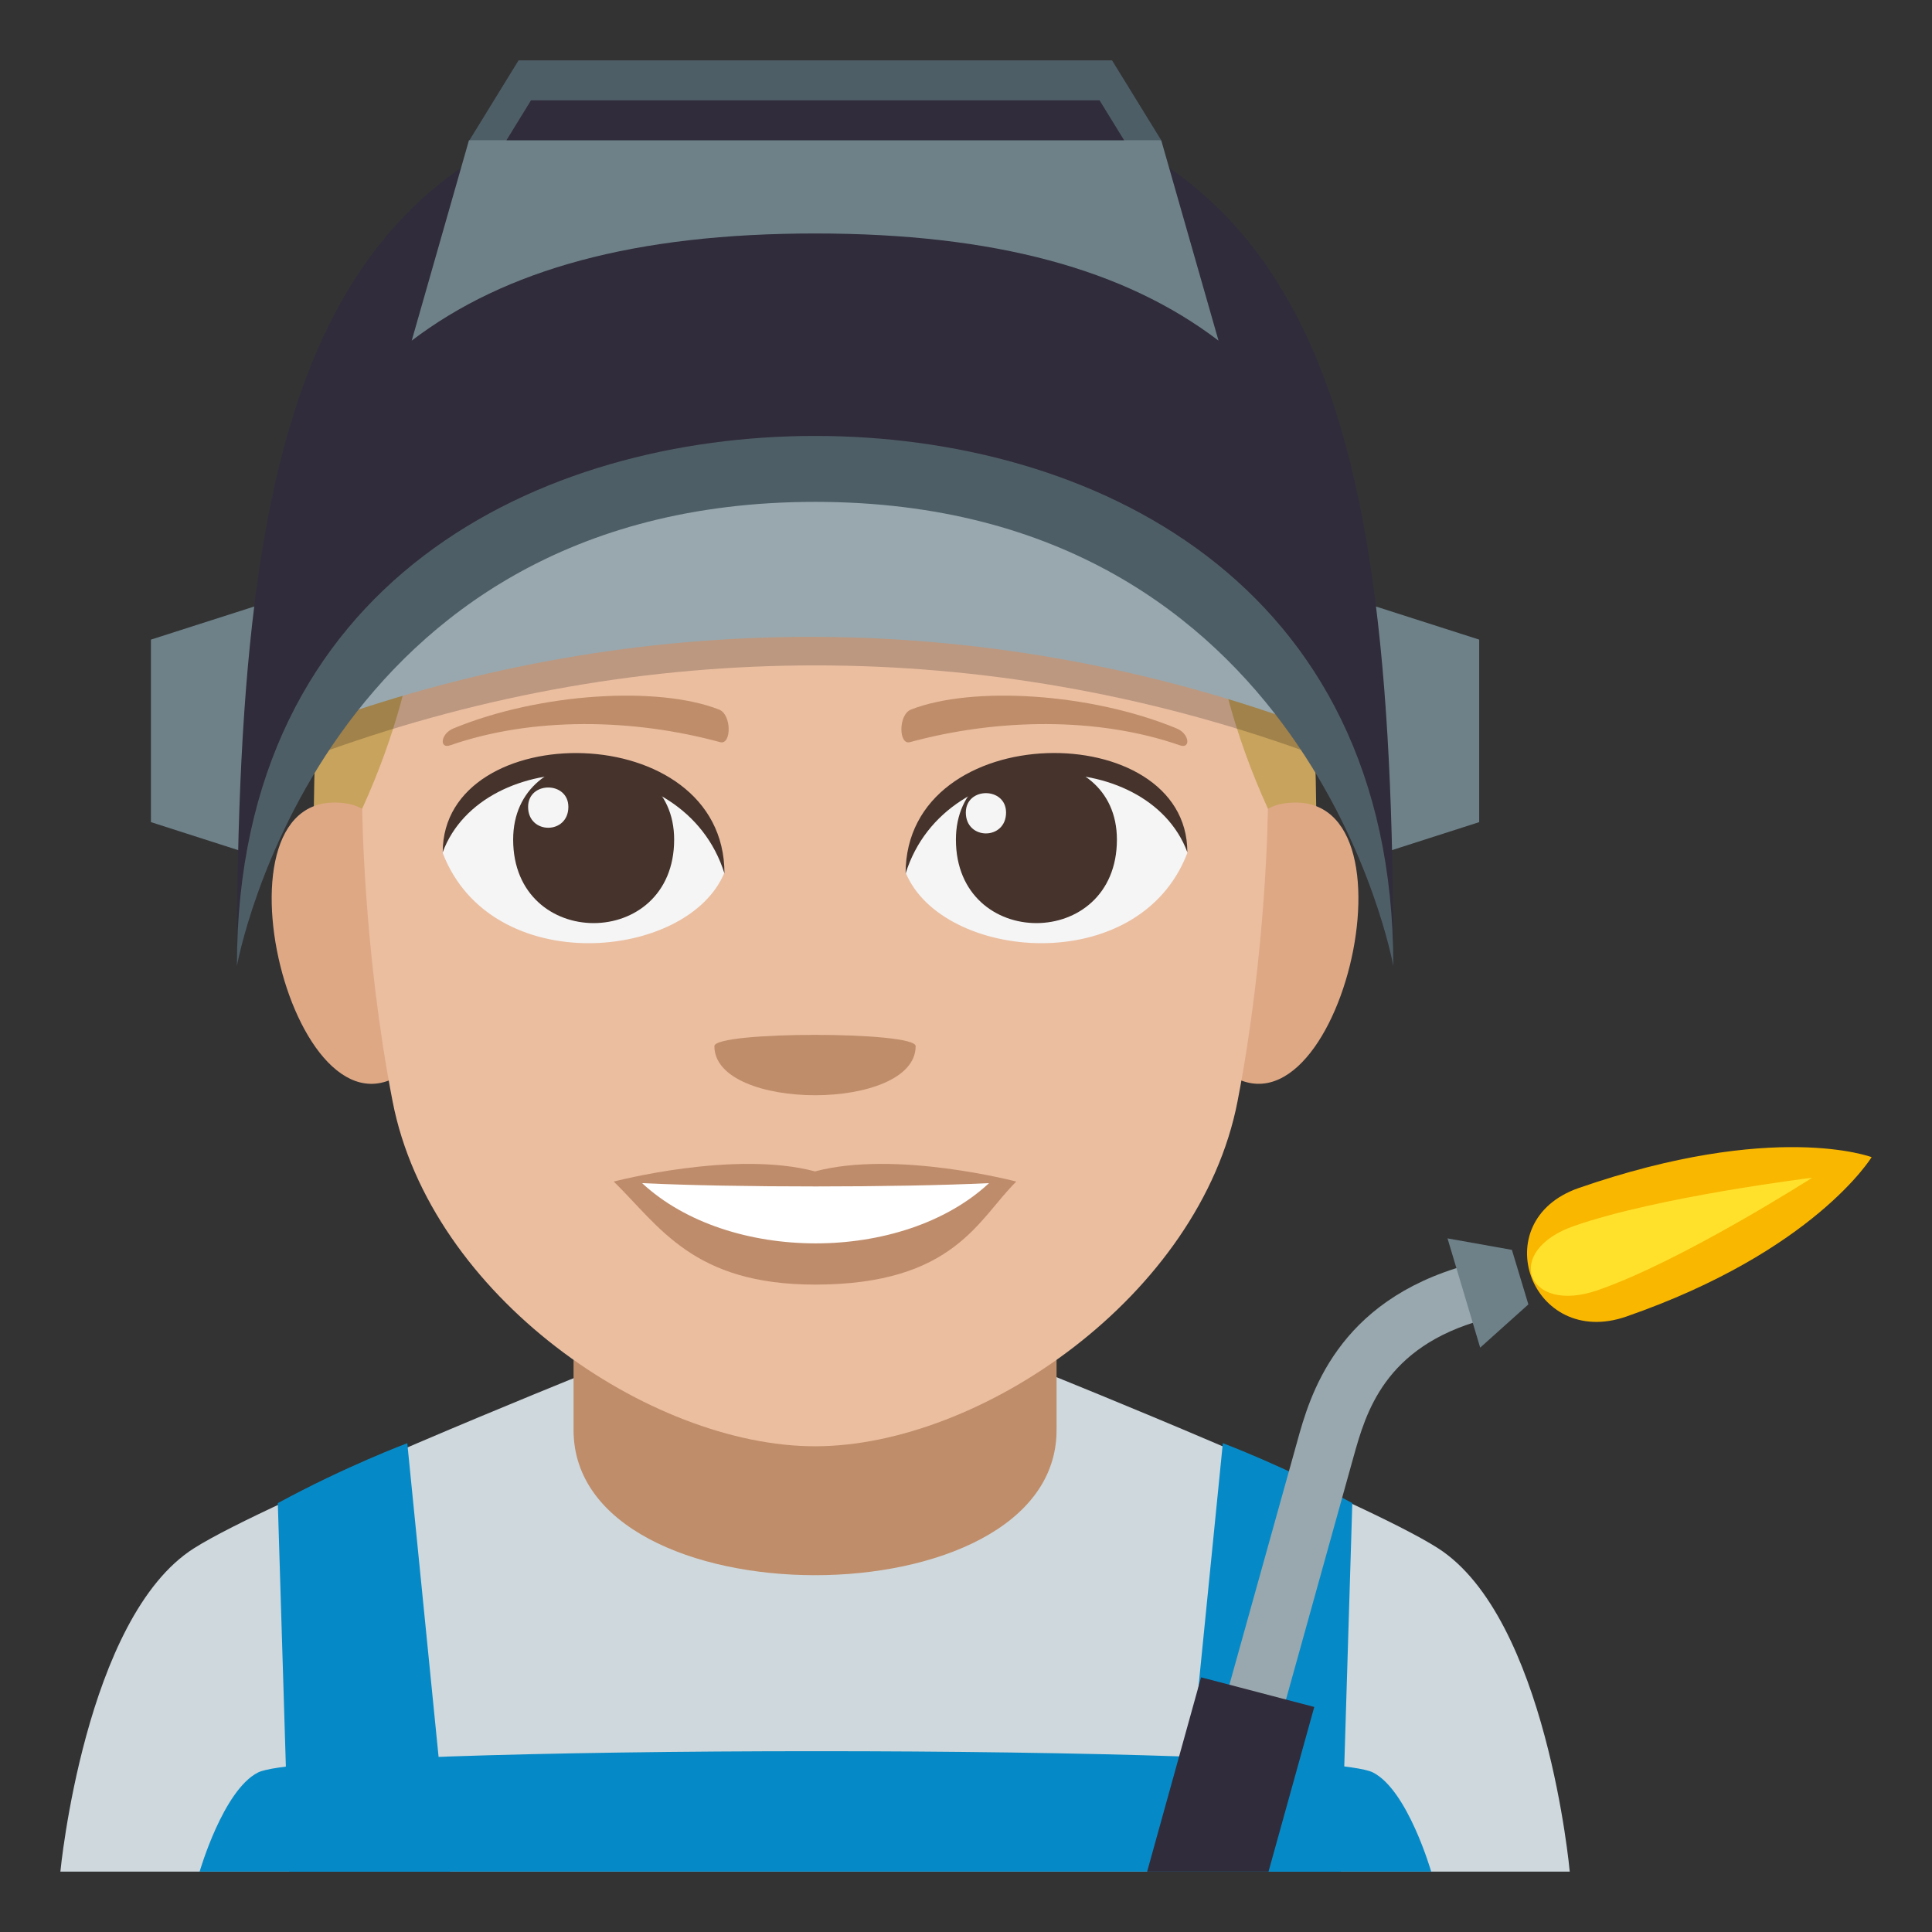 <?xml version="1.0" encoding="utf-8"?>
<!-- Generator: Adobe Illustrator 15.0.0, SVG Export Plug-In . SVG Version: 6.00 Build 0)  -->
<!DOCTYPE svg PUBLIC "-//W3C//DTD SVG 1.1//EN" "http://www.w3.org/Graphics/SVG/1.1/DTD/svg11.dtd">
<svg version="1.1" id="Layer_1" xmlns="http://www.w3.org/2000/svg" xmlns:xlink="http://www.w3.org/1999/xlink" x="0px" y="0px"
	 width="64px" height="64px" viewBox="0 0 64 64" enable-background="new 0 0 64 64" xml:space="preserve">
<rect x="0" y="0" width="64" height="64" fill="#333333" stroke="none"/>
<path fill="#CFD8DD" d="M6.434,51.283c2.5-1.581,12.877-5.754,12.877-5.754H34.77c0,0,10.367,4.165,12.854,5.75
	C51.238,53.58,52,62,52,62H2C2,62,2.807,53.572,6.434,51.283z"/>
<path fill="#068AC7" d="M9.203,49.793c2.25-1.223,4.289-1.986,4.289-1.986L14.908,62H9.576L9.203,49.793z"/>
<path fill="#068AC7" d="M44.797,49.793c-2.25-1.223-4.289-1.986-4.289-1.986L39.09,62h5.334L44.797,49.793z"/>
<path fill="#BF8D69" d="M19,47.373c0,6.41,16,6.41,16,0C35,43.463,35,37,35,37H19C19,37,19,42.325,19,47.373z"/>
<path fill="#068AC7" d="M8.549,58.715c1.871-0.938,35.055-0.94,36.928-0.002C46.633,59.295,47.41,62,47.41,62H6.613
	C6.613,62,7.393,59.296,8.549,58.715z"/>
<path fill="#C8A35D" d="M26.999,7.91c-16.616,0-16.62,9.999-16.62,22.5h33.24C43.619,17.909,43.615,7.91,26.999,7.91z"/>
<path fill="#DEA885" d="M13.678,35.271c1.801-1.675,0.166-8.25-2.154-8.646C6.563,25.778,9.795,38.887,13.678,35.271z"/>
<path fill="#DEA885" d="M40.32,35.271c-1.801-1.675-0.166-8.25,2.155-8.646C47.435,25.778,44.205,38.885,40.32,35.271z"/>
<path fill="#EBBEA0" d="M27,14.577c-17.36,0-10.366,2.011-15,12.209c0,0,0.033,4.676,1.004,9.692
	C14.254,42.944,21.532,47.91,27,47.91c5.467,0,12.744-4.966,13.996-11.432C41.967,31.462,42,26.786,42,26.786
	C37.365,16.588,44.359,14.577,27,14.577z"/>
<path fill="#F5F5F5" d="M39.332,28.257c-1.605,4.183-8.137,3.569-9.333,0.645C30.908,24.201,38.449,23.799,39.332,28.257z"/>
<path fill="#45332C" d="M31.666,27.813c0,3.688,5.333,3.688,5.333,0C36.999,24.389,31.666,24.389,31.666,27.813z"/>
<path fill="#45332C" d="M39.332,28.228c0-4.49-9.333-4.49-9.333,0.71C31.332,24.672,37.999,24.672,39.332,28.228z"/>
<path fill="#F5F5F5" d="M14.666,28.257c1.605,4.183,8.138,3.569,9.333,0.645C23.09,24.201,15.55,23.799,14.666,28.257z"/>
<path fill="#45332C" d="M22.332,27.813c0,3.688-5.333,3.688-5.333,0C16.999,24.389,22.332,24.389,22.332,27.813z"/>
<path fill="#45332C" d="M14.666,28.228c0-4.488,9.333-4.488,9.333,0.708C22.667,24.672,15.999,24.672,14.666,28.228z"/>
<path fill="#F5F5F5" d="M31.994,26.916c0,0.923,1.333,0.923,1.333,0C33.327,26.06,31.994,26.06,31.994,26.916z"/>
<path fill="#F5F5F5" d="M18.828,26.729c0,0.922-1.334,0.922-1.334,0C17.494,25.873,18.828,25.873,18.828,26.729z"/>
<path fill="#BF8C6B" d="M26.999,38.804c-2.687-0.714-6.667,0.337-6.667,0.337c1.517,1.486,2.628,3.413,6.667,3.413
	c4.629,0,5.415-2.188,6.667-3.413C33.666,39.141,29.682,38.09,26.999,38.804z"/>
<path fill="#FFFFFF" d="M21.271,39.193c2.853,2.652,8.621,2.669,11.492,0C29.719,39.338,24.335,39.34,21.271,39.193z"/>
<path fill="#BF8D69" d="M38.977,24.13c-2.864-1.182-6.786-1.413-8.799-0.625c-0.425,0.166-0.412,1.183-0.036,1.08
	c2.886-0.786,6.209-0.846,8.942,0.104C39.451,24.818,39.407,24.306,38.977,24.13z"/>
<path fill="#BF8D69" d="M15.021,24.13c2.864-1.182,6.785-1.413,8.799-0.625c0.425,0.166,0.412,1.183,0.036,1.08
	c-2.888-0.786-6.21-0.846-8.942,0.104C14.547,24.818,14.591,24.306,15.021,24.13z"/>
<path fill="#C8A35D" d="M40.272,13.046c6.191,8.491-22.547,6.276-28.524,5.037C11.748,18.083,20.527,6.108,40.272,13.046z"/>
<path fill="#A3864C" d="M11.748,18.083c8.584,1.807,34.833,1.556,26.571-7.397C51.789,21.432,19.018,22.389,11.748,18.083z"/>
<path fill="#BF8D69" d="M30.332,34.655c0,2.168-6.667,2.168-6.667,0C23.665,34.157,30.332,34.157,30.332,34.655z"/>
<path fill="#99A8AE" d="M42.307,57.352l-1.875-0.49l2.535-9.092c0.418-1.517,1.299-4.672,5.639-5.868l0.533,1.813
	c-3.287,0.902-3.895,3.094-4.301,4.543L42.307,57.352z"/>
<path fill="#F9B700" d="M62,38.332c0,0-3.223-1.223-9.705,1.023c-3.141,1.096-1.564,5.348,1.578,4.258
	C60.104,41.449,62,38.332,62,38.332z"/>
<path fill="#FFE12C" d="M52.939,42.735c-2.381,0.836-3.172-1.303-0.787-2.126c2.783-0.97,7.879-1.595,7.879-1.595
	S55.725,41.768,52.939,42.735"/>
<polygon fill="#6E8189" points="49.033,44.642 47.951,41.023 50.084,41.404 50.629,43.21 "/>
<polygon fill="#302C3B" points="42.021,62 43.537,56.545 39.787,55.563 38,62 "/>
<path opacity="0.2" d="M43.211,24.881c-10.531-3.785-21.875-3.785-32.406,0c-0.441-1.499-0.881-2.998-1.32-4.497
	c11.389-4.095,23.656-4.095,35.047,0C44.092,21.883,43.65,23.382,43.211,24.881z"/>
<path fill="#99A8AE" d="M43.033,23.936c-10.531-3.785-21.877-3.785-32.406,0c-0.441-1.5-0.881-2.998-1.32-4.498
	c11.387-4.094,23.656-4.094,35.047,0C43.914,20.938,43.473,22.436,43.033,23.936z"/>
<polygon fill="#6E8189" points="5,21.188 5,27.234 8.689,28.418 8.689,20.006 "/>
<polygon fill="#6E8189" points="49,21.188 49,27.234 45.311,28.418 45.311,20.006 "/>
<path fill="#302C3B" d="M46.156,32c0-19.371-2.748-29.361-19.154-29.361C10.594,2.639,7.848,12.629,7.848,32
	c0,0,2.746-17.497,19.154-17.497C43.408,14.503,46.156,32,46.156,32z"/>
<path fill="#6E8189" d="M27,7.734c5.973,0,10.273,1.196,13.365,3.55l-1.898-6.638c-11.465-2.646-22.932,0-22.932,0l-1.896,6.637
	C16.727,8.931,21.029,7.734,27,7.734z"/>
<polygon fill="#4E5E67" points="38.467,4.646 36.838,2 17.178,2 15.551,4.646 "/>
<polygon fill="#302C3B" points="37.238,4.646 36.424,3.323 17.59,3.323 16.777,4.646 "/>
<path fill="#4E5E67" d="M46.156,32c0-12.832-10.125-17.559-19.154-17.559c-9.027,0-19.154,4.727-19.154,17.559
	c0,0,2.746-15.375,19.154-15.375C43.408,16.625,46.156,32,46.156,32z"/>
</svg>
